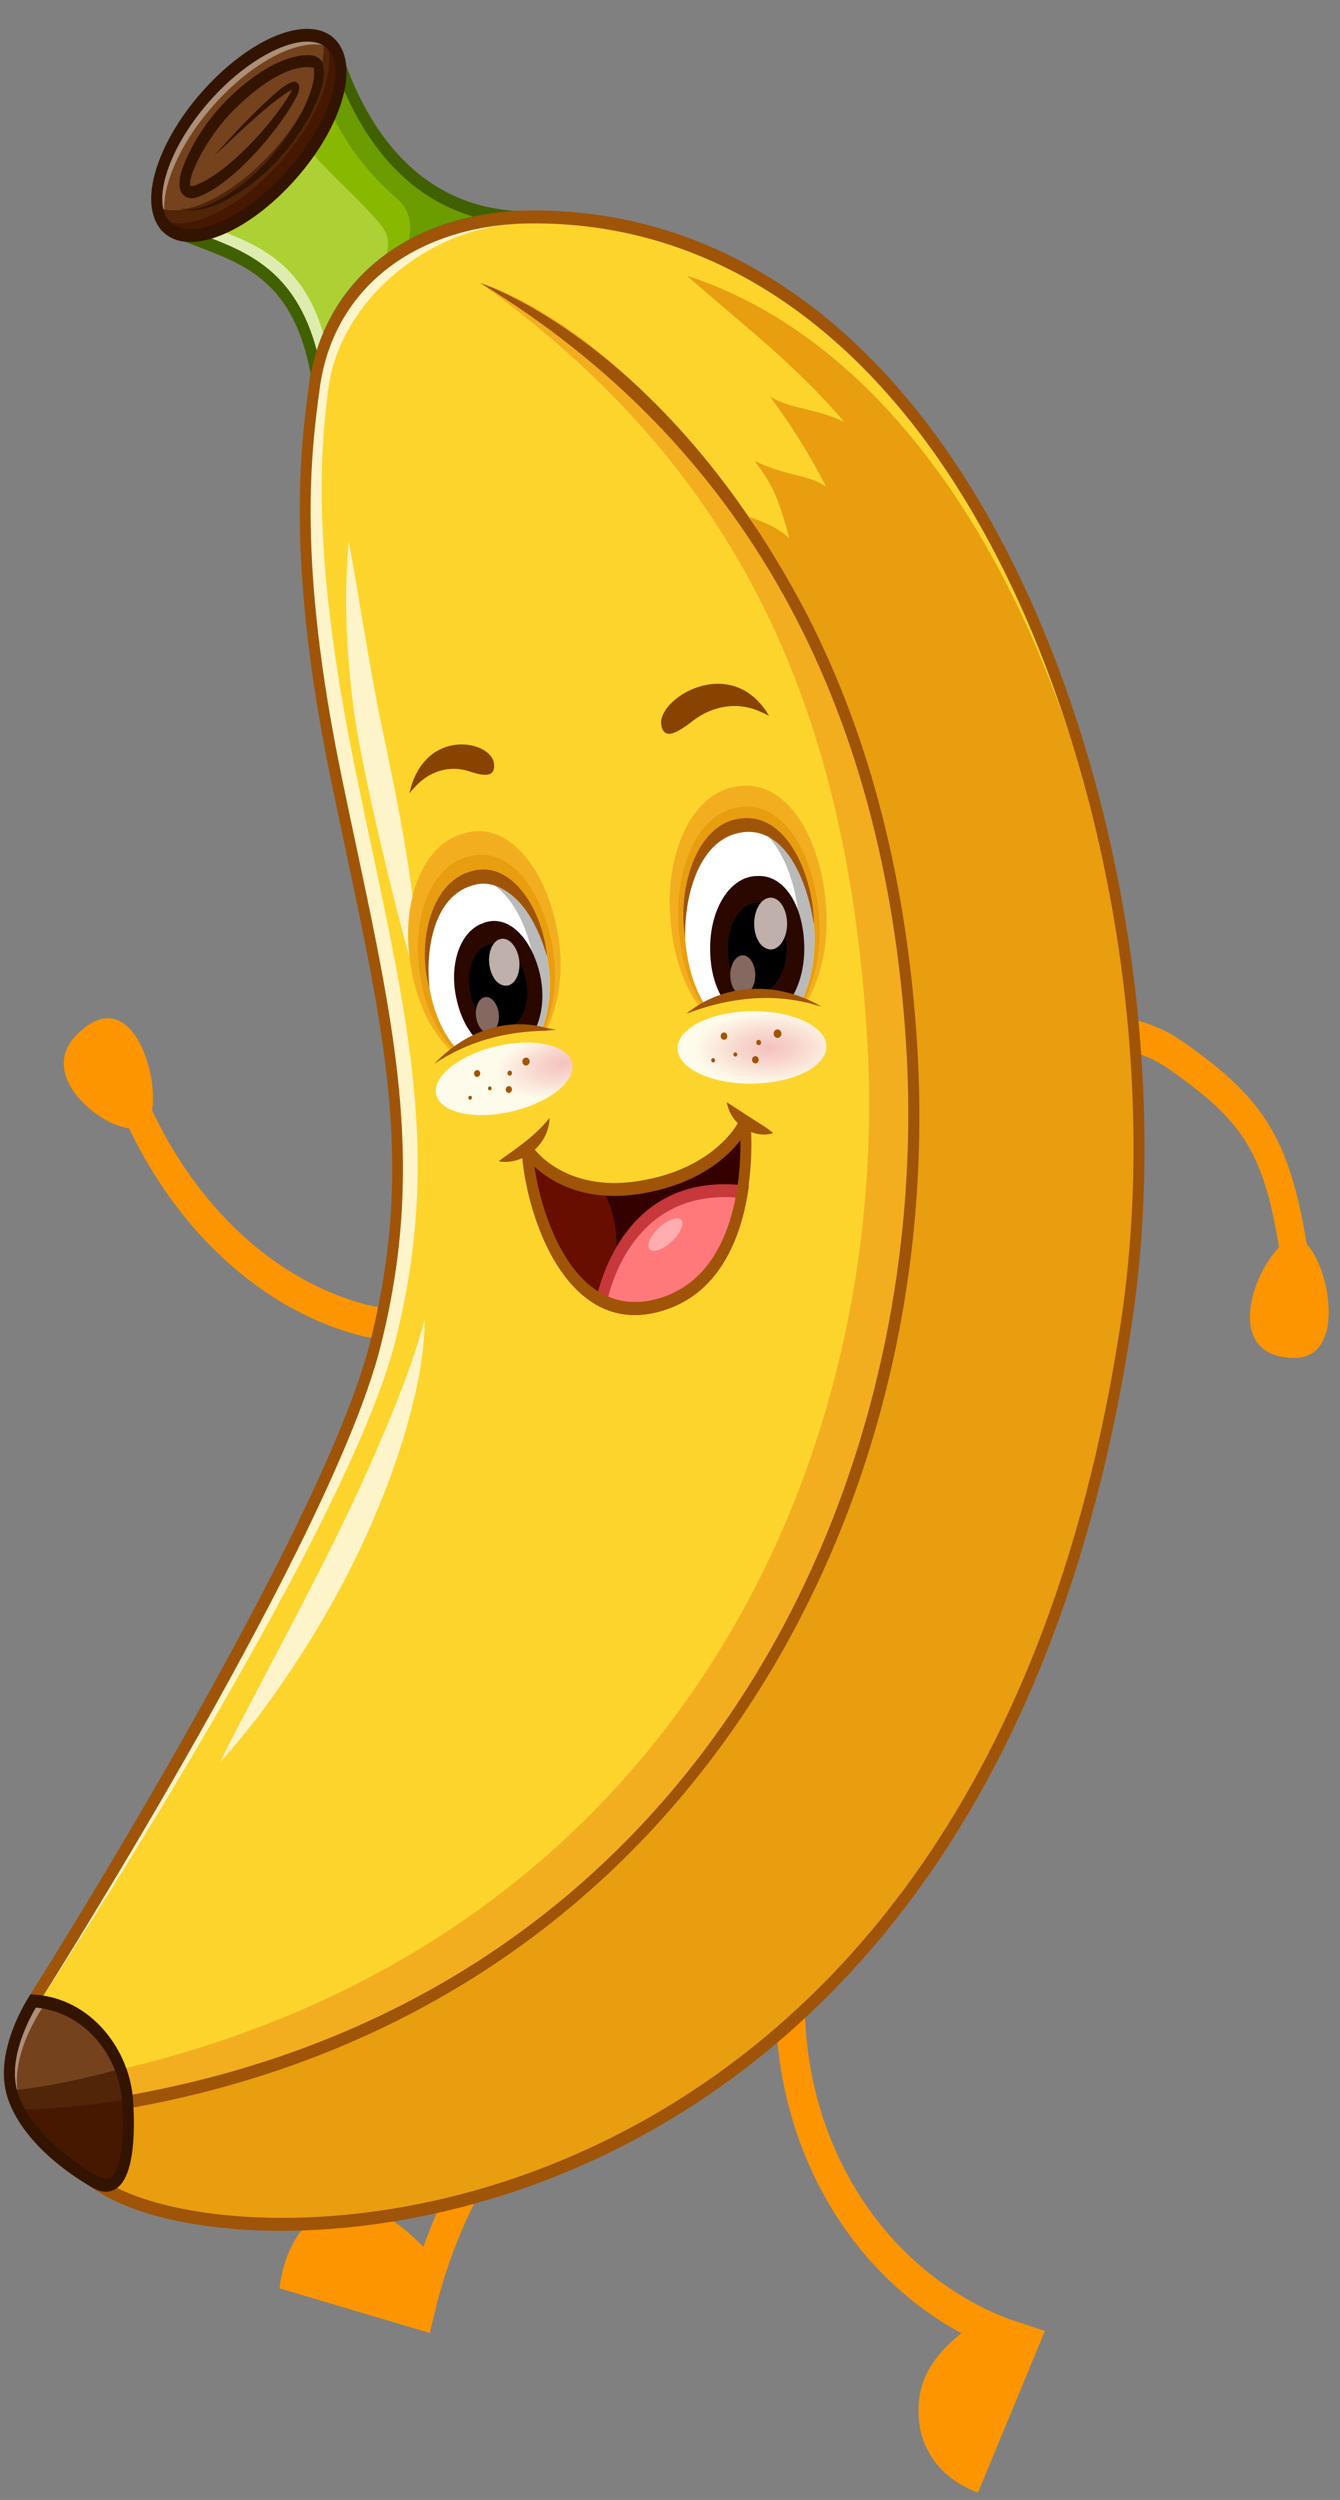 <svg width="89" height="166" viewBox="0 0 89 166" fill="none" xmlns="http://www.w3.org/2000/svg">
<rect x="0" y="0" width="89" height="166" fill="#808080" stroke="none"/>
<path d="M27.897 154.52C27.814 154.52 27.729 154.507 27.644 154.481C27.127 154.323 26.819 153.712 26.959 153.12C29.425 142.665 36.426 133.696 45.23 129.717C45.729 129.491 46.294 129.771 46.49 130.343C46.688 130.914 46.441 131.558 45.943 131.784C37.697 135.512 31.142 143.909 28.832 153.699C28.715 154.195 28.325 154.52 27.895 154.52H27.897Z" fill="#FC9500"/>
<path d="M28.963 153.166C29.159 151.722 29.8 151.117 29.161 150.353C27.66 148.559 25.18 146.117 22.738 146.517C18.906 147.148 18.571 151.948 18.571 151.948L28.547 154.917L28.963 153.164V153.166Z" fill="#FC9500"/>
<path d="M66.88 153.943C65.671 153.473 65.951 153.325 64.883 154.127C63.065 155.489 61.084 157.052 61.006 159.876C60.884 164.302 64.959 165.507 64.959 165.507L69.401 154.777L66.88 153.943Z" fill="#FC9500"/>
<path d="M68.052 156.585C67.928 156.603 67.797 156.595 67.668 156.554C58.388 153.595 52.054 144.844 51.535 134.257C51.505 133.644 51.916 133.114 52.449 133.085C52.985 133.049 53.445 133.519 53.474 134.132C53.948 143.756 59.726 151.717 68.192 154.416C68.709 154.58 69.01 155.193 68.866 155.785C68.758 156.229 68.429 156.533 68.052 156.59V156.585Z" fill="#FC9500"/>
<path d="M5.011 68.804C9.093 64.494 11.122 73.157 9.72 74.638C8.319 76.118 2.079 71.9 5.011 68.804Z" fill="#FC9500"/>
<path d="M26.087 88.95C25.326 88.95 24.577 88.859 23.853 88.666C17.323 86.924 11.649 81.692 8.287 74.315C8.052 73.799 8.227 73.162 8.677 72.895C9.128 72.627 9.684 72.824 9.921 73.341C13.035 80.173 18.268 85.012 24.273 86.615C28.895 87.851 35.082 83.885 38.396 79.339C38.722 78.892 39.304 78.832 39.694 79.204C40.085 79.578 40.138 80.24 39.812 80.687C36.668 84.999 31.108 88.95 26.089 88.95H26.087Z" fill="#FC9500"/>
<path d="M85.925 90.168C80.373 90.062 84.133 82.191 86.043 82.228C87.953 82.264 89.918 90.243 85.925 90.168Z" fill="#FC9500"/>
<path d="M86.075 85.09C85.633 85.09 85.243 84.726 85.167 84.209C84.071 76.718 82.855 74.606 77.523 70.913C73.462 68.102 66.505 69.679 62.125 72.827C61.695 73.136 61.125 72.988 60.854 72.495C60.583 72.001 60.714 71.352 61.143 71.043C65.931 67.603 73.632 65.757 78.477 69.11C84.22 73.087 85.81 75.845 86.985 83.861C87.07 84.435 86.73 84.978 86.229 85.074C86.178 85.085 86.125 85.09 86.075 85.09Z" fill="#FC9500"/>
<path d="M34.528 14.421C34.407 14.425 34.288 14.428 34.165 14.433C32.984 14.317 25.794 14.158 22.328 3.587C19.227 5.894 11.294 15.143 11.294 15.143C14.733 16.87 19.586 17.003 20.999 24.787C20.964 25.055 20.926 25.334 20.887 25.622C21.854 18.751 27.322 14.764 34.528 14.421Z" fill="#ADD034"/>
<path d="M21.629 22.698C19.945 16.135 15.442 15.923 12.197 14.292C12.197 14.292 17.465 8.15 21.093 4.629C17.516 7.891 11.295 15.144 11.295 15.144C14.733 16.87 19.587 17.004 21 24.788C20.965 25.056 20.927 25.335 20.888 25.623C21.035 24.58 21.287 23.605 21.631 22.698H21.629Z" fill="#DEEDAF"/>
<path d="M31.876 14.071C29.143 14.732 26.797 16.007 25.043 17.844C27.466 15.78 30.757 14.6 34.528 14.421C34.407 14.424 34.287 14.428 34.165 14.433C33.824 14.4 32.982 14.361 31.876 14.071Z" fill="#DEEDAF"/>
<path d="M34.165 14.433C32.983 14.317 25.793 14.158 22.327 3.587C21.433 4.253 20.134 5.498 18.742 6.93C19.597 9.686 22.729 12.034 24.842 14.404C25.888 15.579 25.933 15.879 25.569 17.419C27.933 15.618 31.024 14.587 34.528 14.419C34.407 14.423 34.287 14.426 34.165 14.431V14.433Z" fill="#89B800"/>
<path d="M34.165 14.433C32.983 14.317 25.793 14.158 22.327 3.587C21.953 3.865 21.507 4.246 21.015 4.699C21.896 8.117 23.73 10.875 26.346 13.175C27.344 13.994 27.402 15.149 27.054 16.443C29.172 15.246 31.716 14.554 34.526 14.419C34.405 14.423 34.286 14.426 34.163 14.431L34.165 14.433Z" fill="#6B9C00"/>
<path d="M21.246 25.691L20.524 25.555L20.626 24.798C19.515 18.818 16.348 17.606 13.286 16.435C12.534 16.148 11.824 15.876 11.148 15.537L10.65 15.287L11.034 14.84C11.359 14.461 19.032 5.532 22.131 3.225L22.508 2.945L22.668 3.434C24.148 7.945 27.317 13.438 34.019 13.989L34.172 14.003C34.248 14 34.324 13.998 34.398 13.996L34.517 13.993L34.542 14.85C27.234 15.198 22.139 19.353 21.246 25.693V25.691ZM11.947 14.988C12.445 15.21 12.968 15.41 13.514 15.62C16.393 16.721 19.626 17.959 21.039 23.27C22.493 18.67 26.244 15.47 31.433 14.379C26.273 12.864 23.563 8.262 22.154 4.236C19.339 6.535 13.514 13.182 11.947 14.988Z" fill="#416000"/>
<path d="M34.528 14.421C27.322 14.764 21.854 18.751 20.887 25.622C20.279 30.137 19.392 37.443 22.352 51.756C25.502 66.985 28.193 76.407 24.912 89.329C21.631 102.252 2.204 132.864 2.204 132.864C2.467 134.71 6.274 144.863 6.274 144.863C15.594 151.785 65.427 150.54 74.824 87.752C79.276 58.003 65.383 13.454 34.528 14.419V14.421Z" fill="#FDD42C"/>
<path d="M7.605 144.636C7.605 144.636 2.859 134.814 2.595 132.969C2.595 132.969 22.961 102.023 26.244 89.103C29.525 76.18 26.834 66.758 23.684 51.529C20.724 37.217 21.217 30.209 21.825 25.694C22.626 20.012 28.218 15.406 33.868 14.894C26.867 14.894 21.751 19.491 20.887 25.624C20.279 30.139 19.392 37.445 22.352 51.758C25.502 66.987 28.193 76.409 24.912 89.332C21.631 102.254 2.204 132.866 2.204 132.866C2.467 134.712 6.274 144.865 6.274 144.865C9.507 147.266 17.613 148.683 27.216 146.892C18.2 148.319 10.687 146.924 7.605 144.634V144.636Z" fill="#FEF4CA"/>
<path d="M5.684 140.104L4.835 138.089C43.766 130.564 59.4 98.102 57.582 68.754C56.156 45.745 48.246 30.57 31.905 18.794C31.905 18.794 43.348 21.887 52.821 40.144C56.97 48.296 59.515 58.655 60.184 69.442C61.203 85.871 56.733 102.793 47.966 115.478C38.27 129.505 23.241 137.329 5.684 140.105V140.104Z" fill="#F3AE1F"/>
<path d="M45.633 18.315C49.471 21.695 52.757 24.13 56.087 28.031C54.291 27.123 52.466 27.164 51.142 26.329C52.501 28.161 53.779 30.186 54.868 32.315C53.71 31.497 52.339 31.666 50.109 30.604C51.48 32.367 51.748 33.33 52.43 35.742C51.678 35.052 50.93 34.752 49.749 34.313C57.645 46.833 61.062 62.588 60.664 79.255C59.923 89.266 56.744 113.502 32.353 130.27C30.283 131.694 20.566 138.085 8.479 139.569C8.692 140.141 6.274 144.861 6.274 144.861C15.594 151.783 65.427 150.538 74.824 87.75C78.687 61.946 68.039 25.618 45.633 18.31V18.315Z" fill="#E89E0F"/>
<path d="M18.687 148.127C12.973 148.127 8.405 146.954 6.077 145.226L5.982 145.156L5.937 145.036C5.781 144.619 2.11 134.813 1.842 132.935L1.815 132.756L1.909 132.609C2.102 132.303 21.334 101.909 24.56 89.207C27.474 77.729 25.674 69.243 22.95 56.396C22.641 54.938 22.32 53.428 21.995 51.857C18.959 37.178 19.978 29.617 20.524 25.555C21.477 18.788 26.837 14.359 34.512 13.992H34.518C45.177 13.657 54.714 18.786 62.101 28.82C72.824 43.385 78.203 67.648 75.183 87.826C70.201 121.11 54.169 135.86 41.596 142.371C33.559 146.534 25.344 148.127 18.685 148.127H18.687ZM6.562 144.57C9.109 146.394 14.229 147.421 19.972 147.252C24.997 147.106 32.777 146.003 41.301 141.589C53.712 135.162 69.538 120.591 74.463 87.679C77.448 67.737 72.136 43.764 61.547 29.381C54.309 19.549 44.973 14.517 34.54 14.85C27.233 15.2 22.141 19.355 21.248 25.693C20.673 29.974 19.707 37.144 22.708 51.656C23.033 53.225 23.352 54.733 23.661 56.189C26.315 68.707 28.234 77.75 25.262 89.451C22.084 101.966 4.253 130.345 2.595 132.966C2.94 134.683 5.287 141.163 6.562 144.57Z" fill="#9F5407"/>
<path d="M7.241 140.213L7.144 139.364C46.181 133.19 62.003 98.79 60.185 69.442C58.759 46.433 49.245 29.392 31.906 18.795C31.906 18.795 44.202 22.693 53.675 40.95C57.825 49.102 60.246 58.594 60.915 69.38C61.933 85.81 57.666 101.843 48.9 114.527C39.203 128.556 24.799 137.436 7.243 140.215L7.241 140.213Z" fill="#9F5407"/>
<path d="M18.893 12.114C22.011 8.872 23.48 4.846 22.175 3.122C20.87 1.398 17.284 2.628 14.166 5.87C11.049 9.112 9.579 13.138 10.884 14.862C12.189 16.586 15.775 15.355 18.893 12.114Z" fill="#74421D"/>
<path d="M14.662 6.472C17.548 3.471 20.835 2.195 22.343 3.392C22.292 3.296 22.236 3.204 22.172 3.121C20.867 1.396 17.281 2.627 14.164 5.868C11.046 9.111 9.577 13.135 10.883 14.86C10.979 14.988 11.089 15.097 11.21 15.193C10.226 13.345 11.698 9.556 14.662 6.472Z" fill="#AC8F78"/>
<path d="M22.172 3.12C21.983 2.871 21.745 2.685 21.468 2.555C21.768 4.565 20.32 7.766 17.752 10.439C15.085 13.21 12.08 14.509 10.448 13.751C10.512 14.18 10.653 14.556 10.884 14.86C12.189 16.584 15.775 15.353 18.892 12.11C22.01 8.868 23.479 4.843 22.174 3.119L22.172 3.12Z" fill="#512508"/>
<path d="M22.172 3.121C22.007 2.904 21.808 2.733 21.576 2.608C22.538 4.463 21.066 8.236 18.113 11.306C15.388 14.141 12.306 15.437 10.7 14.566C10.754 14.67 10.814 14.768 10.882 14.86C12.188 16.584 15.773 15.353 18.891 12.111C22.009 8.868 23.477 4.844 22.172 3.119V3.121Z" fill="#461800"/>
<path d="M12.647 16.07C11.774 16.07 11.073 15.758 10.61 15.145C9.88 14.18 9.851 12.625 10.53 10.765C11.171 9.01 12.376 7.157 13.923 5.549C17.242 2.098 20.986 0.906 22.448 2.837C23.909 4.767 22.454 8.983 19.136 12.434C17.589 14.042 15.876 15.224 14.312 15.76C13.709 15.966 13.15 16.069 12.649 16.069L12.647 16.07ZM20.411 2.764C18.822 2.764 16.483 4.031 14.407 6.189C12.938 7.716 11.8 9.461 11.202 11.102C10.649 12.616 10.632 13.883 11.157 14.575C11.681 15.268 12.756 15.399 14.105 14.937C15.567 14.435 17.181 13.318 18.65 11.791C21.561 8.764 23.05 4.924 21.9 3.404C21.569 2.969 21.052 2.762 20.413 2.762L20.411 2.764Z" fill="#331400"/>
<path d="M11.971 13.727C12.14 13.898 12.384 13.897 12.596 13.9C13.254 13.864 13.887 13.615 14.485 13.307C16.827 11.999 18.848 9.804 20.171 7.2C20.534 6.402 20.981 5.373 20.837 4.5C18.883 4.092 15.968 6.636 14.643 8.294C14.064 9.028 13.535 9.841 13.114 10.702C12.879 11.214 12.627 11.732 12.623 12.264C12.626 12.341 12.645 12.332 12.633 12.332C12.637 12.326 12.629 12.338 12.653 12.338C12.745 12.361 12.863 12.341 12.966 12.309C15.1 11.509 18.054 8.298 19.326 6.127C19.376 6.028 19.424 5.917 19.44 5.846C19.457 5.801 19.424 5.808 19.48 5.89C19.552 5.948 19.542 5.916 19.511 5.924C19.363 5.955 19.154 6.081 18.975 6.199C17.282 7.389 15.774 8.916 14.214 10.352C15.497 8.916 16.801 7.516 18.217 6.254C18.619 5.929 18.936 5.612 19.438 5.438C19.679 5.369 19.909 5.566 19.875 5.876C19.852 6.069 19.782 6.24 19.719 6.38C18.516 8.709 15.22 12.505 12.937 13.142C12.461 13.27 11.951 12.944 11.925 12.353C11.885 11.588 12.222 10.891 12.493 10.287C13.392 8.412 14.68 6.858 16.176 5.636C17.301 4.724 18.551 3.935 19.932 3.698C20.4 3.657 20.975 3.566 21.344 4.037C21.835 5.048 21.099 6.65 20.661 7.534C19.205 10.215 17.059 12.345 14.557 13.514C13.931 13.784 13.268 13.997 12.595 13.961C12.379 13.938 12.13 13.912 11.971 13.724V13.727Z" fill="#331400"/>
<path d="M2.204 132.865C2.204 132.865 0.058 136.12 0.769 138.865C1.262 140.769 3.052 142.977 6.273 144.866C8.494 146.127 8.644 142.096 8.479 139.574C8.325 136.617 6.045 133.097 2.204 132.867V132.865Z" fill="#74421D"/>
<path d="M1.254 139.291C0.544 136.545 2.833 133.299 2.833 133.299C3.901 133.364 4.847 133.681 5.661 134.171C4.718 133.439 3.559 132.945 2.202 132.865C2.202 132.865 0.056 136.12 0.767 138.865C1.203 140.552 2.661 142.477 5.227 144.207C3.006 142.591 1.654 140.838 1.254 139.292V139.291Z" fill="#AC8F78"/>
<path d="M8 137.381C5.544 138.039 3.163 138.573 0.756 138.807C0.76 138.826 0.763 138.845 0.769 138.863C1.262 140.767 3.052 142.975 6.274 144.864C8.494 146.126 8.644 142.094 8.479 139.572C8.441 138.857 8.28 138.109 8.001 137.383L8 137.381Z" fill="#512508"/>
<path d="M8.467 139.419C6.015 139.772 3.674 140.044 1.256 140.104C2.051 141.731 3.648 143.326 6.273 144.864C8.494 146.126 8.644 142.095 8.479 139.573C8.476 139.521 8.472 139.47 8.467 139.419Z" fill="#461800"/>
<path d="M7.041 145.534C6.756 145.534 6.445 145.44 6.113 145.25C3.059 143.461 0.985 141.179 0.418 138.989C-0.338 136.065 1.823 132.743 1.914 132.603L2.031 132.425L2.222 132.437C6.145 132.673 8.67 136.236 8.842 139.545C8.956 141.277 8.973 144.328 7.812 145.255C7.58 145.44 7.322 145.532 7.041 145.532V145.534ZM2.382 133.308C1.967 134.006 0.562 136.59 1.119 138.739C1.627 140.705 3.565 142.798 6.437 144.48C7.049 144.828 7.314 144.617 7.401 144.547C8.009 144.062 8.281 142.168 8.114 139.603C7.962 136.719 5.784 133.622 2.382 133.306V133.308Z" fill="#331400"/>
<path d="M23.164 35.937C23.853 39.726 24.415 43.452 25.14 47.194C26.441 53.41 27.794 59.69 27.94 66.136C27.201 63.689 26.553 61.244 25.945 58.783C25.053 55.059 24.162 51.378 23.556 47.565C23.02 43.725 22.817 39.816 23.164 35.938V35.937Z" fill="#FEF4CA"/>
<path d="M28.206 87.604C28.206 90.09 27.628 92.575 26.965 94.921C24.878 101.973 21.337 108.356 17.166 113.953C16.344 114.993 15.513 116.022 14.638 117.001C15.223 115.753 15.853 114.552 16.492 113.365C19.435 107.717 22.482 102.147 25.032 96.239C26.236 93.435 27.402 90.616 28.206 87.604Z" fill="#FEF4CA"/>
<path d="M43.926 48.174C44.098 49.062 44.813 48.806 45.985 47.889C47.269 46.885 48.867 46.608 50.273 47.16C50.761 47.351 51.084 47.536 51.084 47.536C48.575 43.277 43.552 46.422 43.928 48.174H43.926Z" fill="#884300"/>
<path d="M54.852 59.98C55.249 64.411 53.392 68.509 50.369 68.837C47.346 69.167 44.869 65.76 44.53 61.066C44.135 56.637 45.993 52.544 49.014 52.216C52.023 51.718 54.431 55.211 54.852 59.98Z" fill="#F3AE1F"/>
<path d="M54.393 60.723C54.754 64.785 53.083 68.54 50.356 68.839C47.628 69.138 45.392 66.011 45.081 61.709C44.722 57.648 46.394 53.897 49.12 53.598C51.834 53.144 54.01 56.35 54.394 60.723H54.393Z" fill="#E89E0F"/>
<path d="M54.057 61.386C54.389 65.117 52.853 68.566 50.349 68.839C47.844 69.112 45.79 66.242 45.505 62.291C45.174 58.562 46.709 55.116 49.212 54.843C51.705 54.426 53.703 57.37 54.057 61.387V61.386Z" fill="white"/>
<path d="M54.057 61.386C53.752 57.92 52.221 55.26 50.208 54.86C51.713 55.806 52.801 58.115 53.052 60.976C53.384 64.707 51.848 68.155 49.344 68.43C49.023 68.464 48.709 68.447 48.406 68.382C49.001 68.744 49.657 68.916 50.349 68.84C52.854 68.566 54.389 65.117 54.057 61.386Z" fill="#BABABA"/>
<path d="M45.506 62.291C44.978 59.224 46.134 54.694 49.197 54.349C52.331 53.939 54.041 58.283 54.059 61.386C53.632 58.575 52.219 54.914 49.335 55.261C46.499 55.623 45.439 59.367 45.508 62.291H45.506Z" fill="#9F5407"/>
<path d="M53.419 62.99C53.426 65.546 52.099 67.761 50.267 67.747C48.436 67.734 47.129 65.623 47.169 62.922C47.163 60.367 48.49 58.153 50.32 58.168C52.151 58.084 53.414 60.239 53.419 62.992V62.99Z" fill="#2A0800"/>
<path d="M52.244 62.975C52.249 64.57 51.42 65.953 50.278 65.943C49.135 65.934 48.318 64.618 48.344 62.931C48.34 61.336 49.169 59.955 50.311 59.963C51.455 59.91 52.241 61.256 52.244 62.974V62.975Z" fill="black"/>
<path d="M52.278 61.321C52.283 62.207 51.837 63.016 51.213 63.049C50.587 63.032 50.103 62.367 50.09 61.334C50.086 60.448 50.531 59.639 51.155 59.606C51.779 59.574 52.271 60.387 52.278 61.321Z" fill="#BFB0AB"/>
<path d="M50.164 64.738C50.166 65.41 49.828 66.025 49.355 66.049C48.88 66.035 48.513 65.532 48.503 64.748C48.5 64.075 48.838 63.46 49.311 63.437C49.785 63.413 50.158 64.029 50.164 64.738Z" fill="#85685F"/>
<path d="M46.118 67.02L49.941 69.962L54.211 66.678C50.767 65.497 47.92 66.204 46.118 67.021V67.02Z" fill="#FDD42C"/>
<path d="M45.57 67.321C48.086 65.254 51.642 65.133 54.547 66.834C54.167 66.749 53.807 66.598 53.427 66.542C50.807 65.953 48.067 66.352 45.57 67.321Z" fill="#9F5407"/>
<path style="mix-blend-mode:multiply" opacity="0.9" d="M54.89 69.478C54.915 70.806 52.719 71.916 49.988 71.955C47.256 71.995 45.023 70.951 44.999 69.621C44.976 68.293 47.17 67.185 49.902 67.144C52.632 67.104 54.866 68.148 54.89 69.476V69.478Z" fill="url(#paint0_radial_10_704)"/>
<path d="M51.899 68.612C51.912 68.768 51.808 68.906 51.667 68.92C51.526 68.933 51.399 68.819 51.386 68.663C51.373 68.508 51.476 68.37 51.617 68.356C51.759 68.342 51.886 68.457 51.899 68.612Z" fill="#9F5407"/>
<path d="M48.305 68.778C48.317 68.911 48.228 69.029 48.107 69.041C47.986 69.053 47.878 68.954 47.867 68.821C47.855 68.687 47.944 68.57 48.065 68.558C48.186 68.546 48.293 68.645 48.305 68.778Z" fill="#9F5407"/>
<path d="M50.389 70.347C50.401 70.48 50.312 70.598 50.191 70.61C50.07 70.622 49.963 70.523 49.951 70.39C49.939 70.257 50.028 70.139 50.149 70.127C50.27 70.115 50.378 70.214 50.389 70.347Z" fill="#9F5407"/>
<path d="M50.549 69.209C50.558 69.307 50.493 69.392 50.405 69.4C50.316 69.409 50.237 69.337 50.23 69.24C50.221 69.143 50.285 69.057 50.374 69.049C50.463 69.04 50.54 69.112 50.549 69.209Z" fill="#9F5407"/>
<path d="M48.969 70.004C48.976 70.082 48.924 70.151 48.852 70.157C48.781 70.164 48.718 70.106 48.711 70.029C48.704 69.951 48.756 69.883 48.827 69.876C48.899 69.869 48.962 69.927 48.969 70.004Z" fill="#9F5407"/>
<path d="M47.495 70.391C47.502 70.47 47.45 70.538 47.378 70.545C47.307 70.552 47.244 70.494 47.237 70.417C47.23 70.338 47.282 70.27 47.353 70.263C47.425 70.256 47.487 70.314 47.495 70.391Z" fill="#9F5407"/>
<path d="M27.189 52.68C27.189 52.68 27.396 52.414 27.728 52.084C28.685 51.135 29.971 50.817 31.176 51.222C32.275 51.591 32.88 51.56 32.817 50.754C32.719 49.149 28.177 48.227 27.189 52.68Z" fill="#884300"/>
<path d="M37.011 61.755C37.807 65.86 36.436 70.002 33.601 70.781C30.766 71.559 28.094 68.74 27.326 64.381C26.531 60.278 27.902 56.139 30.735 55.36C33.54 54.425 36.157 57.336 37.009 61.755H37.011Z" fill="#F3AE1F"/>
<path d="M36.659 62.658C37.377 66.352 36.143 70.079 33.592 70.781C31.041 71.481 28.637 68.945 27.945 65.021C27.23 61.328 28.464 57.604 31.013 56.904C33.538 56.06 35.891 58.681 36.659 62.66V62.658Z" fill="#E89E0F"/>
<path d="M36.333 63.511C36.976 66.818 35.871 70.157 33.587 70.785C31.302 71.412 29.149 69.141 28.53 65.626C27.889 62.319 28.994 58.984 31.277 58.356C33.539 57.601 35.647 59.947 36.333 63.511Z" fill="white"/>
<path d="M31.641 58.264C33.366 58.585 34.831 60.654 35.383 63.511C36.025 66.818 34.921 70.157 32.635 70.783C32.536 70.811 32.438 70.824 32.341 70.841C32.746 70.913 33.162 70.898 33.585 70.781C35.869 70.153 36.975 66.817 36.331 63.508C35.681 60.139 33.76 57.861 31.64 58.262L31.641 58.264Z" fill="#BABABA"/>
<path d="M28.529 65.625C27.702 62.872 28.493 58.665 31.225 57.876C34.072 56.978 36.074 60.603 36.333 63.509C35.74 61.517 34.755 59.568 33.008 58.851C32.465 58.639 31.891 58.617 31.33 58.809C28.867 59.543 28.229 62.966 28.528 65.625H28.529Z" fill="#9F5407"/>
<path d="M35.829 64.558C36.391 66.797 35.711 69.155 34.108 69.718C32.504 70.282 30.903 68.842 30.351 66.462C29.79 64.223 30.469 61.867 32.073 61.303C33.655 60.655 35.229 62.149 35.83 64.558H35.829Z" fill="#2A0800"/>
<path d="M34.892 64.882C35.262 66.356 34.815 67.906 33.76 68.277C32.705 68.647 31.65 67.701 31.288 66.134C30.919 64.66 31.365 63.11 32.42 62.739C33.461 62.312 34.496 63.294 34.892 64.882Z" fill="black"/>
<path d="M34.465 63.627C34.607 64.42 34.334 65.251 33.783 65.429C33.222 65.562 32.688 65.084 32.517 64.162C32.376 63.37 32.648 62.538 33.199 62.362C33.75 62.185 34.314 62.794 34.465 63.629V63.627Z" fill="#BFB0AB"/>
<path d="M33.109 67.189C33.217 67.79 33.01 68.422 32.592 68.555C32.166 68.657 31.761 68.292 31.632 67.594C31.524 66.993 31.731 66.361 32.149 66.228C32.567 66.093 32.995 66.555 33.111 67.189H33.109Z" fill="#85685F"/>
<path d="M29.314 70.252L33.211 72.185L36.922 68.376C33.514 67.916 30.913 69.132 29.314 70.252Z" fill="#FDD42C"/>
<path style="mix-blend-mode:multiply" opacity="0.9" d="M38.019 70.667C38.202 71.885 36.321 73.307 33.818 73.841C31.315 74.376 29.139 73.821 28.956 72.604C28.774 71.386 30.654 69.966 33.155 69.431C35.657 68.897 37.834 69.45 38.017 70.669L38.019 70.667Z" fill="url(#paint1_radial_10_704)"/>
<path d="M35.167 70.416C35.2 70.558 35.121 70.703 34.993 70.743C34.864 70.782 34.735 70.698 34.703 70.558C34.671 70.416 34.749 70.271 34.877 70.232C35.006 70.193 35.135 70.276 35.167 70.416Z" fill="#9F5407"/>
<path d="M31.89 71.223C31.917 71.344 31.849 71.469 31.739 71.501C31.63 71.534 31.518 71.464 31.492 71.343C31.464 71.221 31.532 71.097 31.642 71.064C31.751 71.03 31.863 71.102 31.89 71.223Z" fill="#9F5407"/>
<path d="M33.993 72.287C34.021 72.409 33.953 72.533 33.843 72.566C33.734 72.598 33.622 72.528 33.596 72.407C33.568 72.286 33.636 72.161 33.746 72.129C33.855 72.094 33.967 72.166 33.993 72.287Z" fill="#9F5407"/>
<path d="M34.001 71.213C34.021 71.3 33.971 71.392 33.891 71.416C33.811 71.44 33.731 71.389 33.711 71.3C33.692 71.213 33.74 71.121 33.82 71.097C33.9 71.073 33.98 71.124 34.001 71.211V71.213Z" fill="#9F5407"/>
<path d="M32.647 72.232C32.663 72.302 32.624 72.375 32.56 72.394C32.496 72.413 32.43 72.372 32.415 72.302C32.399 72.232 32.439 72.158 32.503 72.14C32.567 72.121 32.633 72.162 32.647 72.232Z" fill="#9F5407"/>
<path d="M31.342 72.856C31.358 72.926 31.319 73 31.255 73.02C31.191 73.039 31.125 72.998 31.11 72.928C31.095 72.858 31.134 72.785 31.198 72.766C31.262 72.747 31.328 72.788 31.342 72.858V72.856Z" fill="#9F5407"/>
<path d="M28.836 70.65C31.053 69.136 33.616 68.488 36.169 68.446L36.923 68.377L36.3 68.258C33.795 67.553 31 68.359 28.836 70.65Z" fill="#9F5407"/>
<path d="M35.02 76.335C35.02 76.335 37.194 79.674 42.446 78.85C48.007 77.978 49.488 74.5 49.488 74.5C49.488 74.5 50.567 84.827 43.709 86.678C37.29 88.411 35.105 79.194 35.02 76.337V76.335Z" fill="#670E00"/>
<path d="M49.488 74.498C49.488 74.498 48.008 77.976 42.446 78.848C41.502 78.997 40.659 79.009 39.908 78.932C41.32 80.766 41.094 84.198 40.461 86.582C41.397 86.935 42.474 87.008 43.71 86.675C50.569 84.825 49.488 74.498 49.488 74.498Z" fill="#350000"/>
<path d="M43.709 86.676C47.45 85.667 48.83 82.133 49.311 79.131C42.344 78.359 40.402 84.358 39.952 86.357C41.001 86.897 42.245 87.073 43.709 86.676Z" fill="#FF787A"/>
<path d="M45.283 81.041C45.468 81.335 45.133 81.994 44.533 82.512C43.934 83.029 43.297 83.21 43.112 82.915C42.927 82.621 43.262 81.962 43.862 81.445C44.461 80.927 45.098 80.746 45.283 81.041Z" fill="#FFADAE"/>
<path d="M41.972 87.314C41.211 87.287 40.485 87.098 39.805 86.748L39.518 86.601L39.598 86.246C40.042 84.272 42.064 77.901 49.345 78.704L49.744 78.748L49.669 79.209C49.189 82.211 47.778 86.017 43.791 87.093C43.164 87.262 42.557 87.335 41.971 87.314H41.972ZM40.393 86.102C41.374 86.52 42.459 86.573 43.626 86.258C47.027 85.339 48.36 82.183 48.868 79.518C42.876 79.074 40.937 84.031 40.393 86.1V86.102Z" fill="#C7383B"/>
<path d="M49.858 74.529L49.25 74.1L49.161 74.305C49.147 74.337 47.671 77.597 42.397 78.425C37.445 79.202 35.398 76.209 35.309 76.074L35.204 75.912L34.649 76.19L34.653 76.351C34.713 78.369 35.739 83.35 38.53 85.863C39.556 86.787 40.704 87.272 41.961 87.318C42.547 87.34 43.157 87.265 43.788 87.094C50.569 85.264 49.935 75.493 49.855 74.53L49.858 74.529ZM43.627 86.258C41.862 86.734 40.299 86.372 38.976 85.182C36.847 83.266 35.812 79.662 35.492 77.46C36.56 78.449 38.792 79.854 42.493 79.274C46.322 78.673 48.284 76.871 49.178 75.712C49.211 78.391 48.748 84.874 43.627 86.258Z" fill="#9F5407"/>
<path d="M48.273 73.188L49.814 74.19C50.288 74.501 50.92 74.86 51.356 75.239C50.111 75.648 48.542 74.716 48.271 73.188H48.273Z" fill="#9F5407"/>
<path d="M33.117 77.107C34.342 76.204 35.506 75.478 36.507 74.227C36.443 76.108 34.619 77.413 33.117 77.107Z" fill="#9F5407"/>
<defs>
<radialGradient id="paint0_radial_10_704" cx="0" cy="0" r="1" gradientUnits="userSpaceOnUse" gradientTransform="translate(51.074 69.589) rotate(-0.844) scale(4.962 2.408)">
<stop stop-color="#F4C0D0"/>
<stop offset="0.38" stop-color="#F7D5DF"/>
<stop offset="1" stop-color="white"/>
</radialGradient>
<radialGradient id="paint1_radial_10_704" cx="0" cy="0" r="1" gradientUnits="userSpaceOnUse" gradientTransform="translate(37.444 70.587) rotate(-12.035) scale(4.601 2.229)">
<stop stop-color="#F4C0D0"/>
<stop offset="0.38" stop-color="#F7D5DF"/>
<stop offset="1" stop-color="white"/>
</radialGradient>
</defs>
</svg>
